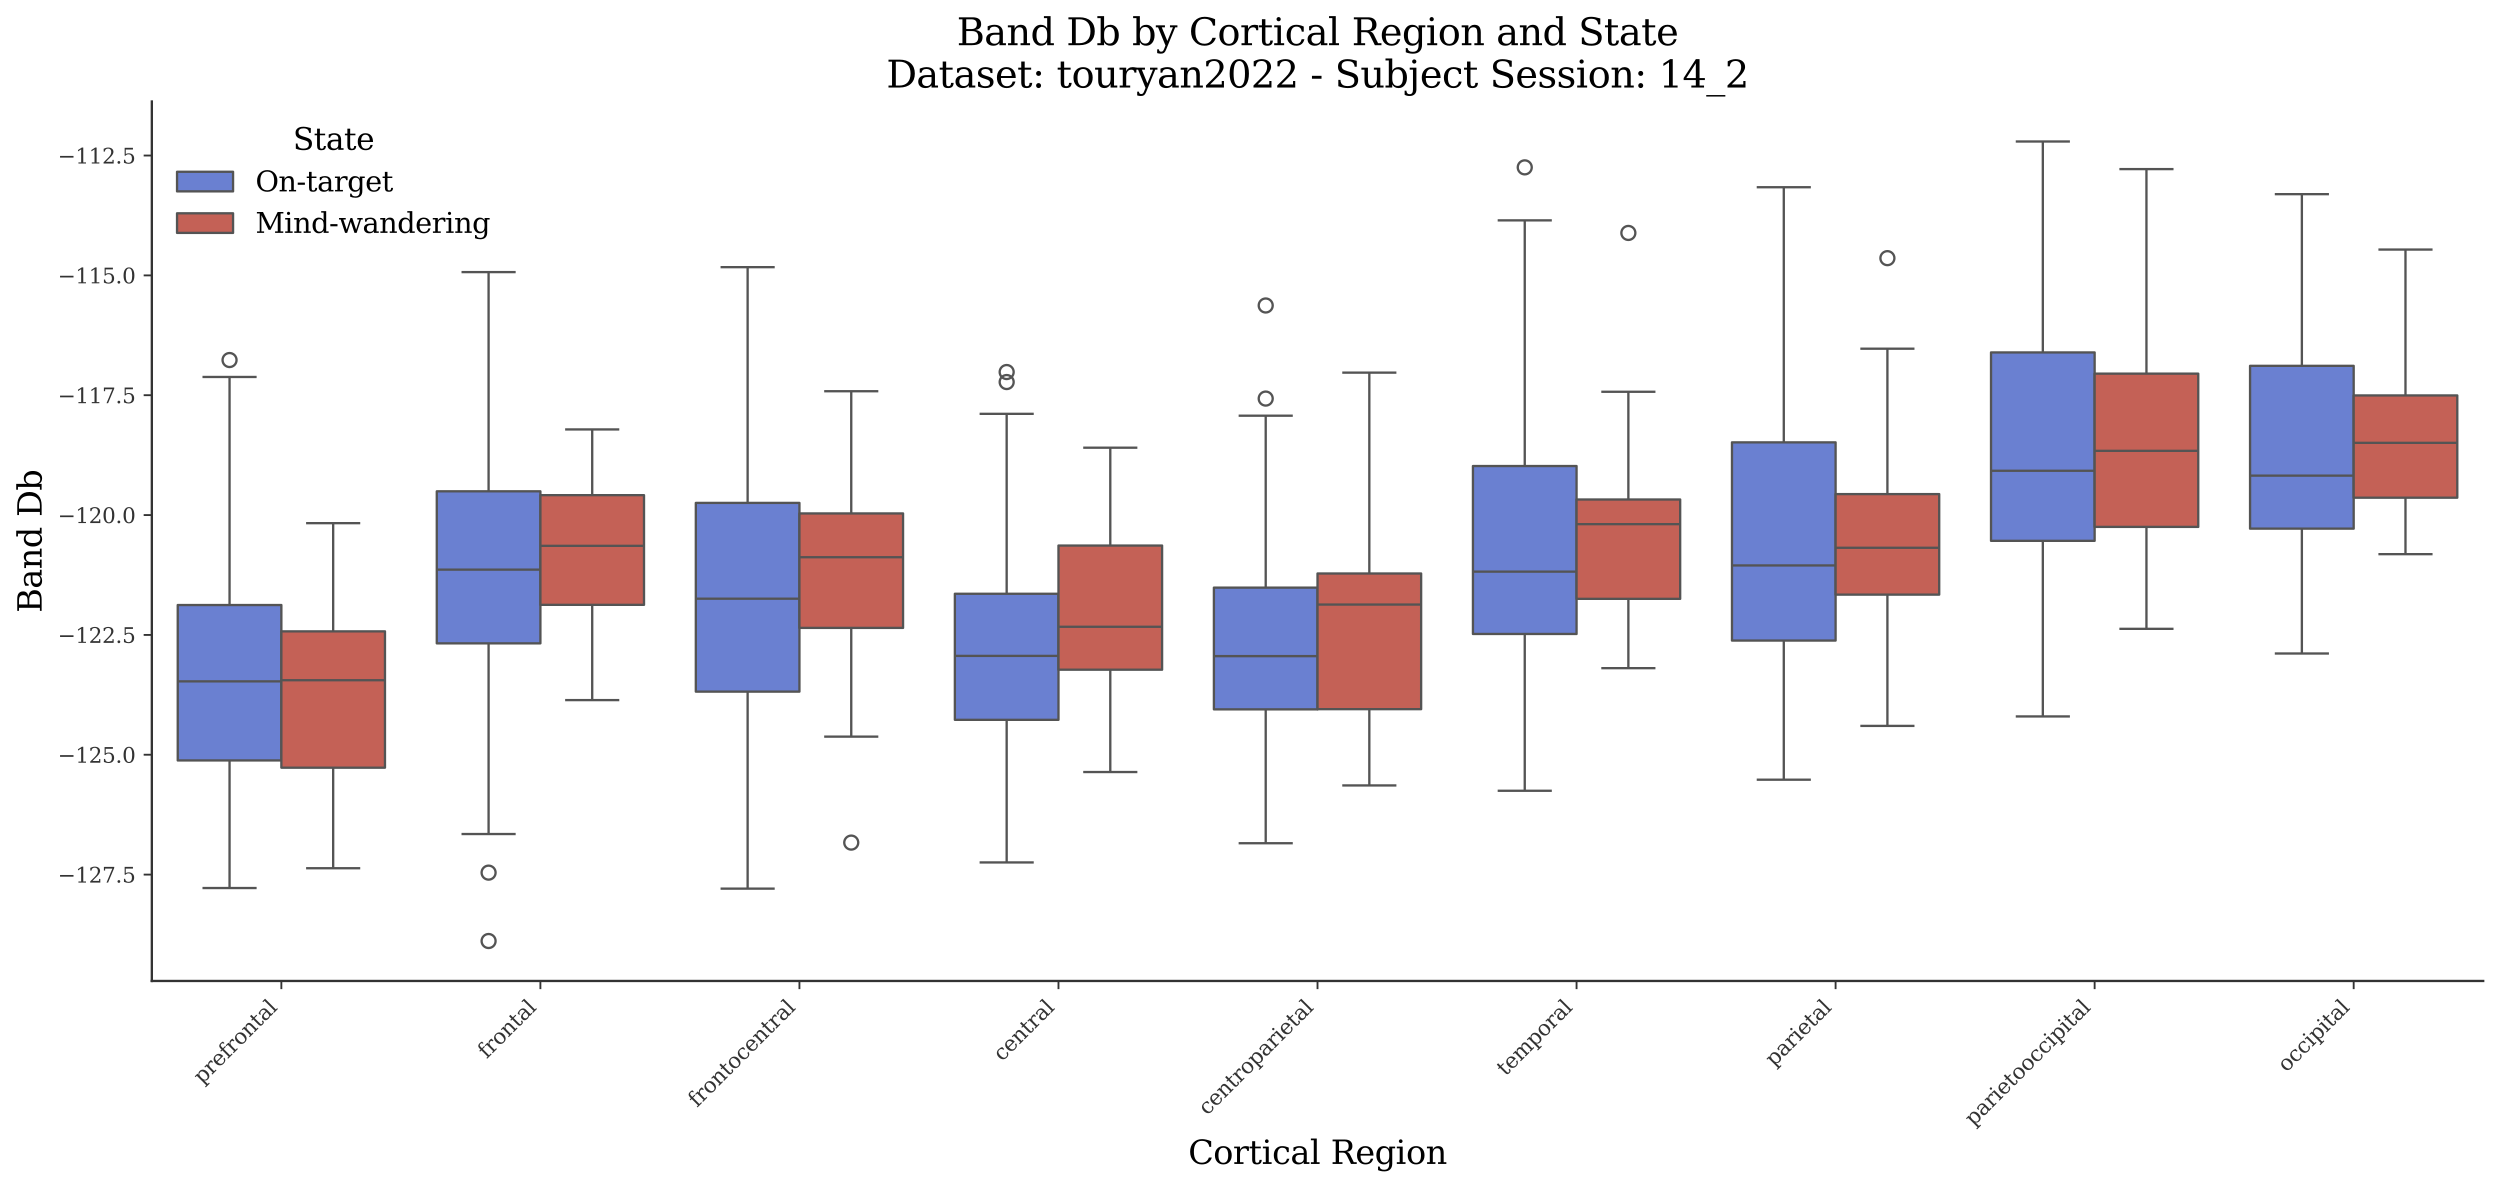 <?xml version="1.0" encoding="utf-8" standalone="no"?>
<!DOCTYPE svg PUBLIC "-//W3C//DTD SVG 1.1//EN"
  "http://www.w3.org/Graphics/SVG/1.1/DTD/svg11.dtd">
<svg xmlns:xlink="http://www.w3.org/1999/xlink" width="1071.146pt" height="509.014pt" viewBox="0 0 1071.146 509.014" xmlns="http://www.w3.org/2000/svg" version="1.1">
 <defs>
  <style type="text/css">*{stroke-linejoin: round; stroke-linecap: butt}</style>
 </defs>
 <g id="figure_1">
  <g id="patch_1">
   <path d="M 0 509.014 
L 1071.146 509.014 
L 1071.146 0 
L 0 0 
z
" style="fill: #ffffff"/>
  </g>
  <g id="axes_1">
   <g id="patch_2">
    <path d="M 65.056 420.314 
L 1063.946 420.314 
L 1063.946 43.502 
L 65.056 43.502 
z
" style="fill: #ffffff"/>
   </g>
   <g id="patch_3">
    <path d="M 120.55 -2244.01 
L 120.55 -2244.01 
L 120.55 -2244.01 
L 120.55 -2244.01 
z
" clip-path="url(#p00c3d371ed)" style="fill: #6a80d1; stroke: #545454; stroke-linejoin: miter"/>
   </g>
   <g id="patch_4">
    <path d="M 120.55 -2244.01 
L 120.55 -2244.01 
L 120.55 -2244.01 
L 120.55 -2244.01 
z
" clip-path="url(#p00c3d371ed)" style="fill: #c46156; stroke: #545454; stroke-linejoin: miter"/>
   </g>
   <g id="matplotlib.axis_1">
    <g id="xtick_1">
     <g id="line2d_1">
      <defs>
       <path id="mcc4ba24435" d="M 0 0 
L 0 3.5 
" style="stroke: #333333; stroke-width: 0.8"/>
      </defs>
      <g>
       <use xlink:href="#mcc4ba24435" x="120.55" y="420.314" style="fill: #333333; stroke: #333333; stroke-width: 0.8"/>
      </g>
     </g>
     <g id="text_1">
      <!-- prefrontal -->
      <g style="fill: #333333" transform="translate(86.629 464.747) rotate(-45) scale(0.09 -0.09)">
       <defs>
        <path id="DejaVuSerif-70" d="M 1313 1825 
L 1313 1497 
Q 1313 897 1542 583 
Q 1772 269 2209 269 
Q 2650 269 2876 622 
Q 3103 975 3103 1663 
Q 3103 2353 2876 2703 
Q 2650 3053 2209 3053 
Q 1772 3053 1542 2737 
Q 1313 2422 1313 1825 
z
M 738 2988 
L 184 2988 
L 184 3322 
L 1313 3322 
L 1313 2803 
Q 1481 3116 1742 3264 
Q 2003 3413 2388 3413 
Q 3000 3413 3387 2928 
Q 3775 2444 3775 1663 
Q 3775 881 3387 395 
Q 3000 -91 2388 -91 
Q 2003 -91 1742 57 
Q 1481 206 1313 519 
L 1313 -997 
L 1856 -997 
L 1856 -1331 
L 184 -1331 
L 184 -997 
L 738 -997 
L 738 2988 
z
" transform="scale(0.016)"/>
        <path id="DejaVuSerif-72" d="M 3059 3328 
L 3059 2497 
L 2728 2497 
Q 2713 2744 2591 2866 
Q 2469 2988 2234 2988 
Q 1809 2988 1582 2694 
Q 1356 2400 1356 1850 
L 1356 331 
L 2022 331 
L 2022 0 
L 263 0 
L 263 331 
L 781 331 
L 781 2994 
L 231 2994 
L 231 3322 
L 1356 3322 
L 1356 2731 
Q 1525 3078 1790 3245 
Q 2056 3413 2438 3413 
Q 2578 3413 2733 3391 
Q 2888 3369 3059 3328 
z
" transform="scale(0.016)"/>
        <path id="DejaVuSerif-65" d="M 3469 1600 
L 991 1600 
L 991 1575 
Q 991 903 1244 561 
Q 1497 219 1991 219 
Q 2369 219 2611 417 
Q 2853 616 2950 1006 
L 3413 1006 
Q 3275 459 2904 184 
Q 2534 -91 1931 -91 
Q 1203 -91 761 389 
Q 319 869 319 1663 
Q 319 2450 753 2931 
Q 1188 3413 1894 3413 
Q 2647 3413 3050 2948 
Q 3453 2484 3469 1600 
z
M 2791 1931 
Q 2772 2513 2545 2808 
Q 2319 3103 1894 3103 
Q 1497 3103 1269 2806 
Q 1041 2509 991 1931 
L 2791 1931 
z
" transform="scale(0.016)"/>
        <path id="DejaVuSerif-66" d="M 2753 4078 
L 2450 4078 
Q 2447 4313 2317 4434 
Q 2188 4556 1941 4556 
Q 1619 4556 1487 4379 
Q 1356 4203 1356 3750 
L 1356 3322 
L 2284 3322 
L 2284 2988 
L 1356 2988 
L 1356 331 
L 2094 331 
L 2094 0 
L 231 0 
L 231 331 
L 781 331 
L 781 2988 
L 231 2988 
L 231 3322 
L 781 3322 
L 781 3738 
Q 781 4294 1070 4578 
Q 1359 4863 1919 4863 
Q 2128 4863 2337 4825 
Q 2547 4788 2753 4709 
L 2753 4078 
z
" transform="scale(0.016)"/>
        <path id="DejaVuSerif-6f" d="M 1925 219 
Q 2388 219 2623 584 
Q 2859 950 2859 1663 
Q 2859 2375 2623 2739 
Q 2388 3103 1925 3103 
Q 1463 3103 1227 2739 
Q 991 2375 991 1663 
Q 991 950 1228 584 
Q 1466 219 1925 219 
z
M 1925 -91 
Q 1200 -91 759 389 
Q 319 869 319 1663 
Q 319 2456 758 2934 
Q 1197 3413 1925 3413 
Q 2653 3413 3092 2934 
Q 3531 2456 3531 1663 
Q 3531 869 3092 389 
Q 2653 -91 1925 -91 
z
" transform="scale(0.016)"/>
        <path id="DejaVuSerif-6e" d="M 263 0 
L 263 331 
L 781 331 
L 781 2988 
L 231 2988 
L 231 3322 
L 1356 3322 
L 1356 2731 
Q 1516 3069 1770 3241 
Q 2025 3413 2363 3413 
Q 2913 3413 3172 3097 
Q 3431 2781 3431 2113 
L 3431 331 
L 3944 331 
L 3944 0 
L 2356 0 
L 2356 331 
L 2853 331 
L 2853 1931 
Q 2853 2541 2703 2767 
Q 2553 2994 2175 2994 
Q 1775 2994 1565 2701 
Q 1356 2409 1356 1850 
L 1356 331 
L 1856 331 
L 1856 0 
L 263 0 
z
" transform="scale(0.016)"/>
        <path id="DejaVuSerif-74" d="M 691 2988 
L 184 2988 
L 184 3322 
L 691 3322 
L 691 4353 
L 1269 4353 
L 1269 3322 
L 2350 3322 
L 2350 2988 
L 1269 2988 
L 1269 878 
Q 1269 456 1350 337 
Q 1431 219 1650 219 
Q 1875 219 1978 351 
Q 2081 484 2088 781 
L 2522 781 
Q 2497 328 2275 118 
Q 2053 -91 1600 -91 
Q 1103 -91 897 129 
Q 691 350 691 878 
L 691 2988 
z
" transform="scale(0.016)"/>
        <path id="DejaVuSerif-61" d="M 2547 1044 
L 2547 1747 
L 1806 1747 
Q 1378 1747 1168 1562 
Q 959 1378 959 997 
Q 959 650 1171 447 
Q 1384 244 1747 244 
Q 2106 244 2326 466 
Q 2547 688 2547 1044 
z
M 3122 2075 
L 3122 331 
L 3634 331 
L 3634 0 
L 2547 0 
L 2547 359 
Q 2356 128 2106 18 
Q 1856 -91 1522 -91 
Q 969 -91 644 203 
Q 319 497 319 997 
Q 319 1513 691 1797 
Q 1063 2081 1741 2081 
L 2547 2081 
L 2547 2309 
Q 2547 2688 2317 2895 
Q 2088 3103 1672 3103 
Q 1328 3103 1125 2947 
Q 922 2791 872 2484 
L 575 2484 
L 575 3156 
Q 875 3284 1158 3348 
Q 1441 3413 1709 3413 
Q 2400 3413 2761 3070 
Q 3122 2728 3122 2075 
z
" transform="scale(0.016)"/>
        <path id="DejaVuSerif-6c" d="M 1313 331 
L 1856 331 
L 1856 0 
L 184 0 
L 184 331 
L 738 331 
L 738 4531 
L 184 4531 
L 184 4863 
L 1313 4863 
L 1313 331 
z
" transform="scale(0.016)"/>
       </defs>
       <use xlink:href="#DejaVuSerif-70"/>
       <use xlink:href="#DejaVuSerif-72" transform="translate(64.014 0)"/>
       <use xlink:href="#DejaVuSerif-65" transform="translate(111.816 0)"/>
       <use xlink:href="#DejaVuSerif-66" transform="translate(170.996 0)"/>
       <use xlink:href="#DejaVuSerif-72" transform="translate(208.008 0)"/>
       <use xlink:href="#DejaVuSerif-6f" transform="translate(255.811 0)"/>
       <use xlink:href="#DejaVuSerif-6e" transform="translate(316.016 0)"/>
       <use xlink:href="#DejaVuSerif-74" transform="translate(380.42 0)"/>
       <use xlink:href="#DejaVuSerif-61" transform="translate(420.605 0)"/>
       <use xlink:href="#DejaVuSerif-6c" transform="translate(480.225 0)"/>
      </g>
     </g>
    </g>
    <g id="xtick_2">
     <g id="line2d_2">
      <g>
       <use xlink:href="#mcc4ba24435" x="231.538" y="420.314" style="fill: #333333; stroke: #333333; stroke-width: 0.8"/>
      </g>
     </g>
     <g id="text_2">
      <!-- frontal -->
      <g style="fill: #333333" transform="translate(208.5 453.865) rotate(-45) scale(0.09 -0.09)">
       <use xlink:href="#DejaVuSerif-66"/>
       <use xlink:href="#DejaVuSerif-72" transform="translate(37.012 0)"/>
       <use xlink:href="#DejaVuSerif-6f" transform="translate(84.814 0)"/>
       <use xlink:href="#DejaVuSerif-6e" transform="translate(145.02 0)"/>
       <use xlink:href="#DejaVuSerif-74" transform="translate(209.424 0)"/>
       <use xlink:href="#DejaVuSerif-61" transform="translate(249.609 0)"/>
       <use xlink:href="#DejaVuSerif-6c" transform="translate(309.229 0)"/>
      </g>
     </g>
    </g>
    <g id="xtick_3">
     <g id="line2d_3">
      <g>
       <use xlink:href="#mcc4ba24435" x="342.526" y="420.314" style="fill: #333333; stroke: #333333; stroke-width: 0.8"/>
      </g>
     </g>
     <g id="text_3">
      <!-- frontocentral -->
      <g style="fill: #333333" transform="translate(298.627 474.725) rotate(-45) scale(0.09 -0.09)">
       <defs>
        <path id="DejaVuSerif-63" d="M 3291 997 
Q 3169 466 2822 187 
Q 2475 -91 1925 -91 
Q 1200 -91 759 389 
Q 319 869 319 1663 
Q 319 2459 759 2936 
Q 1200 3413 1925 3413 
Q 2241 3413 2553 3339 
Q 2866 3266 3181 3116 
L 3181 2266 
L 2847 2266 
Q 2781 2703 2561 2903 
Q 2341 3103 1931 3103 
Q 1466 3103 1228 2742 
Q 991 2381 991 1663 
Q 991 944 1227 581 
Q 1463 219 1931 219 
Q 2303 219 2525 412 
Q 2747 606 2828 997 
L 3291 997 
z
" transform="scale(0.016)"/>
       </defs>
       <use xlink:href="#DejaVuSerif-66"/>
       <use xlink:href="#DejaVuSerif-72" transform="translate(37.012 0)"/>
       <use xlink:href="#DejaVuSerif-6f" transform="translate(84.814 0)"/>
       <use xlink:href="#DejaVuSerif-6e" transform="translate(145.02 0)"/>
       <use xlink:href="#DejaVuSerif-74" transform="translate(209.424 0)"/>
       <use xlink:href="#DejaVuSerif-6f" transform="translate(249.609 0)"/>
       <use xlink:href="#DejaVuSerif-63" transform="translate(309.814 0)"/>
       <use xlink:href="#DejaVuSerif-65" transform="translate(365.82 0)"/>
       <use xlink:href="#DejaVuSerif-6e" transform="translate(425 0)"/>
       <use xlink:href="#DejaVuSerif-74" transform="translate(489.404 0)"/>
       <use xlink:href="#DejaVuSerif-72" transform="translate(529.59 0)"/>
       <use xlink:href="#DejaVuSerif-61" transform="translate(577.393 0)"/>
       <use xlink:href="#DejaVuSerif-6c" transform="translate(637.012 0)"/>
      </g>
     </g>
    </g>
    <g id="xtick_4">
     <g id="line2d_4">
      <g>
       <use xlink:href="#mcc4ba24435" x="453.514" y="420.314" style="fill: #333333; stroke: #333333; stroke-width: 0.8"/>
      </g>
     </g>
     <g id="text_4">
      <!-- central -->
      <g style="fill: #333333" transform="translate(429.332 455.008) rotate(-45) scale(0.09 -0.09)">
       <use xlink:href="#DejaVuSerif-63"/>
       <use xlink:href="#DejaVuSerif-65" transform="translate(56.006 0)"/>
       <use xlink:href="#DejaVuSerif-6e" transform="translate(115.186 0)"/>
       <use xlink:href="#DejaVuSerif-74" transform="translate(179.59 0)"/>
       <use xlink:href="#DejaVuSerif-72" transform="translate(219.775 0)"/>
       <use xlink:href="#DejaVuSerif-61" transform="translate(267.578 0)"/>
       <use xlink:href="#DejaVuSerif-6c" transform="translate(327.197 0)"/>
      </g>
     </g>
    </g>
    <g id="xtick_5">
     <g id="line2d_5">
      <g>
       <use xlink:href="#mcc4ba24435" x="564.501" y="420.314" style="fill: #333333; stroke: #333333; stroke-width: 0.8"/>
      </g>
     </g>
     <g id="text_5">
      <!-- centroparietal -->
      <g style="fill: #333333" transform="translate(517.218 478.11) rotate(-45) scale(0.09 -0.09)">
       <defs>
        <path id="DejaVuSerif-69" d="M 622 4353 
Q 622 4497 726 4603 
Q 831 4709 978 4709 
Q 1122 4709 1226 4603 
Q 1331 4497 1331 4353 
Q 1331 4206 1228 4103 
Q 1125 4000 978 4000 
Q 831 4000 726 4103 
Q 622 4206 622 4353 
z
M 1356 331 
L 1900 331 
L 1900 0 
L 231 0 
L 231 331 
L 781 331 
L 781 2988 
L 231 2988 
L 231 3322 
L 1356 3322 
L 1356 331 
z
" transform="scale(0.016)"/>
       </defs>
       <use xlink:href="#DejaVuSerif-63"/>
       <use xlink:href="#DejaVuSerif-65" transform="translate(56.006 0)"/>
       <use xlink:href="#DejaVuSerif-6e" transform="translate(115.186 0)"/>
       <use xlink:href="#DejaVuSerif-74" transform="translate(179.59 0)"/>
       <use xlink:href="#DejaVuSerif-72" transform="translate(219.775 0)"/>
       <use xlink:href="#DejaVuSerif-6f" transform="translate(267.578 0)"/>
       <use xlink:href="#DejaVuSerif-70" transform="translate(327.783 0)"/>
       <use xlink:href="#DejaVuSerif-61" transform="translate(391.797 0)"/>
       <use xlink:href="#DejaVuSerif-72" transform="translate(451.416 0)"/>
       <use xlink:href="#DejaVuSerif-69" transform="translate(499.219 0)"/>
       <use xlink:href="#DejaVuSerif-65" transform="translate(531.201 0)"/>
       <use xlink:href="#DejaVuSerif-74" transform="translate(590.381 0)"/>
       <use xlink:href="#DejaVuSerif-61" transform="translate(630.566 0)"/>
       <use xlink:href="#DejaVuSerif-6c" transform="translate(690.186 0)"/>
      </g>
     </g>
    </g>
    <g id="xtick_6">
     <g id="line2d_6">
      <g>
       <use xlink:href="#mcc4ba24435" x="675.489" y="420.314" style="fill: #333333; stroke: #333333; stroke-width: 0.8"/>
      </g>
     </g>
     <g id="text_6">
      <!-- temporal -->
      <g style="fill: #333333" transform="translate(645.03 461.286) rotate(-45) scale(0.09 -0.09)">
       <defs>
        <path id="DejaVuSerif-6d" d="M 3316 2675 
Q 3481 3041 3739 3227 
Q 3997 3413 4341 3413 
Q 4863 3413 5119 3089 
Q 5375 2766 5375 2113 
L 5375 331 
L 5894 331 
L 5894 0 
L 4300 0 
L 4300 331 
L 4800 331 
L 4800 2047 
Q 4800 2556 4650 2772 
Q 4500 2988 4153 2988 
Q 3769 2988 3567 2697 
Q 3366 2406 3366 1850 
L 3366 331 
L 3866 331 
L 3866 0 
L 2291 0 
L 2291 331 
L 2791 331 
L 2791 2069 
Q 2791 2566 2641 2777 
Q 2491 2988 2144 2988 
Q 1759 2988 1557 2697 
Q 1356 2406 1356 1850 
L 1356 331 
L 1856 331 
L 1856 0 
L 263 0 
L 263 331 
L 781 331 
L 781 2994 
L 231 2994 
L 231 3322 
L 1356 3322 
L 1356 2731 
Q 1516 3063 1762 3238 
Q 2009 3413 2322 3413 
Q 2709 3413 2968 3220 
Q 3228 3028 3316 2675 
z
" transform="scale(0.016)"/>
       </defs>
       <use xlink:href="#DejaVuSerif-74"/>
       <use xlink:href="#DejaVuSerif-65" transform="translate(40.186 0)"/>
       <use xlink:href="#DejaVuSerif-6d" transform="translate(99.365 0)"/>
       <use xlink:href="#DejaVuSerif-70" transform="translate(194.189 0)"/>
       <use xlink:href="#DejaVuSerif-6f" transform="translate(258.203 0)"/>
       <use xlink:href="#DejaVuSerif-72" transform="translate(318.408 0)"/>
       <use xlink:href="#DejaVuSerif-61" transform="translate(366.211 0)"/>
       <use xlink:href="#DejaVuSerif-6c" transform="translate(425.83 0)"/>
      </g>
     </g>
    </g>
    <g id="xtick_7">
     <g id="line2d_7">
      <g>
       <use xlink:href="#mcc4ba24435" x="786.477" y="420.314" style="fill: #333333; stroke: #333333; stroke-width: 0.8"/>
      </g>
     </g>
     <g id="text_7">
      <!-- parietal -->
      <g style="fill: #333333" transform="translate(760.054 457.25) rotate(-45) scale(0.09 -0.09)">
       <use xlink:href="#DejaVuSerif-70"/>
       <use xlink:href="#DejaVuSerif-61" transform="translate(64.014 0)"/>
       <use xlink:href="#DejaVuSerif-72" transform="translate(123.633 0)"/>
       <use xlink:href="#DejaVuSerif-69" transform="translate(171.436 0)"/>
       <use xlink:href="#DejaVuSerif-65" transform="translate(203.418 0)"/>
       <use xlink:href="#DejaVuSerif-74" transform="translate(262.598 0)"/>
       <use xlink:href="#DejaVuSerif-61" transform="translate(302.783 0)"/>
       <use xlink:href="#DejaVuSerif-6c" transform="translate(362.402 0)"/>
      </g>
     </g>
    </g>
    <g id="xtick_8">
     <g id="line2d_8">
      <g>
       <use xlink:href="#mcc4ba24435" x="897.465" y="420.314" style="fill: #333333; stroke: #333333; stroke-width: 0.8"/>
      </g>
     </g>
     <g id="text_8">
      <!-- parietooccipital -->
      <g style="fill: #333333" transform="translate(845.549 482.742) rotate(-45) scale(0.09 -0.09)">
       <use xlink:href="#DejaVuSerif-70"/>
       <use xlink:href="#DejaVuSerif-61" transform="translate(64.014 0)"/>
       <use xlink:href="#DejaVuSerif-72" transform="translate(123.633 0)"/>
       <use xlink:href="#DejaVuSerif-69" transform="translate(171.436 0)"/>
       <use xlink:href="#DejaVuSerif-65" transform="translate(203.418 0)"/>
       <use xlink:href="#DejaVuSerif-74" transform="translate(262.598 0)"/>
       <use xlink:href="#DejaVuSerif-6f" transform="translate(302.783 0)"/>
       <use xlink:href="#DejaVuSerif-6f" transform="translate(362.988 0)"/>
       <use xlink:href="#DejaVuSerif-63" transform="translate(423.193 0)"/>
       <use xlink:href="#DejaVuSerif-63" transform="translate(479.199 0)"/>
       <use xlink:href="#DejaVuSerif-69" transform="translate(535.205 0)"/>
       <use xlink:href="#DejaVuSerif-70" transform="translate(567.188 0)"/>
       <use xlink:href="#DejaVuSerif-69" transform="translate(631.201 0)"/>
       <use xlink:href="#DejaVuSerif-74" transform="translate(663.184 0)"/>
       <use xlink:href="#DejaVuSerif-61" transform="translate(703.369 0)"/>
       <use xlink:href="#DejaVuSerif-6c" transform="translate(762.988 0)"/>
      </g>
     </g>
    </g>
    <g id="xtick_9">
     <g id="line2d_9">
      <g>
       <use xlink:href="#mcc4ba24435" x="1008.453" y="420.314" style="fill: #333333; stroke: #333333; stroke-width: 0.8"/>
      </g>
     </g>
     <g id="text_9">
      <!-- occipital -->
      <g style="fill: #333333" transform="translate(979.638 459.641) rotate(-45) scale(0.09 -0.09)">
       <use xlink:href="#DejaVuSerif-6f"/>
       <use xlink:href="#DejaVuSerif-63" transform="translate(60.205 0)"/>
       <use xlink:href="#DejaVuSerif-63" transform="translate(116.211 0)"/>
       <use xlink:href="#DejaVuSerif-69" transform="translate(172.217 0)"/>
       <use xlink:href="#DejaVuSerif-70" transform="translate(204.199 0)"/>
       <use xlink:href="#DejaVuSerif-69" transform="translate(268.213 0)"/>
       <use xlink:href="#DejaVuSerif-74" transform="translate(300.195 0)"/>
       <use xlink:href="#DejaVuSerif-61" transform="translate(340.381 0)"/>
       <use xlink:href="#DejaVuSerif-6c" transform="translate(400 0)"/>
      </g>
     </g>
    </g>
    <g id="text_10">
     <!-- Cortical Region -->
     <g transform="translate(509.119 498.704) scale(0.14 -0.14)">
      <defs>
       <path id="DejaVuSerif-43" d="M 4513 1234 
Q 4306 581 3820 245 
Q 3334 -91 2591 -91 
Q 2134 -91 1743 65 
Q 1353 222 1050 525 
Q 700 875 529 1320 
Q 359 1766 359 2328 
Q 359 3416 987 4083 
Q 1616 4750 2644 4750 
Q 3025 4750 3456 4650 
Q 3888 4550 4384 4347 
L 4384 3272 
L 4031 3272 
Q 3916 3859 3567 4137 
Q 3219 4416 2591 4416 
Q 1844 4416 1459 3886 
Q 1075 3356 1075 2328 
Q 1075 1303 1459 773 
Q 1844 244 2591 244 
Q 3113 244 3450 492 
Q 3788 741 3938 1234 
L 4513 1234 
z
" transform="scale(0.016)"/>
       <path id="DejaVuSerif-20" transform="scale(0.016)"/>
       <path id="DejaVuSerif-52" d="M 3066 2316 
Q 3284 2256 3442 2114 
Q 3600 1972 3725 1716 
L 4403 331 
L 4972 331 
L 4972 0 
L 3872 0 
L 3144 1484 
Q 2934 1916 2759 2042 
Q 2584 2169 2278 2169 
L 1581 2169 
L 1581 331 
L 2241 331 
L 2241 0 
L 353 0 
L 353 331 
L 947 331 
L 947 4331 
L 353 4331 
L 353 4666 
L 2719 4666 
Q 3400 4666 3770 4341 
Q 4141 4016 4141 3419 
Q 4141 2938 3870 2661 
Q 3600 2384 3066 2316 
z
M 1581 2503 
L 2503 2503 
Q 2975 2503 3200 2726 
Q 3425 2950 3425 3419 
Q 3425 3888 3200 4109 
Q 2975 4331 2503 4331 
L 1581 4331 
L 1581 2503 
z
" transform="scale(0.016)"/>
       <path id="DejaVuSerif-67" d="M 3359 2988 
L 3359 72 
Q 3359 -644 2965 -1033 
Q 2572 -1422 1844 -1422 
Q 1516 -1422 1216 -1362 
Q 916 -1303 641 -1184 
L 641 -488 
L 941 -488 
Q 997 -813 1206 -963 
Q 1416 -1113 1806 -1113 
Q 2313 -1113 2548 -827 
Q 2784 -541 2784 72 
L 2784 519 
Q 2616 206 2355 57 
Q 2094 -91 1709 -91 
Q 1097 -91 708 395 
Q 319 881 319 1663 
Q 319 2444 706 2928 
Q 1094 3413 1709 3413 
Q 2094 3413 2355 3264 
Q 2616 3116 2784 2803 
L 2784 3322 
L 3909 3322 
L 3909 2988 
L 3359 2988 
z
M 2784 1825 
Q 2784 2422 2554 2737 
Q 2325 3053 1888 3053 
Q 1444 3053 1217 2703 
Q 991 2353 991 1663 
Q 991 975 1217 622 
Q 1444 269 1888 269 
Q 2325 269 2554 583 
Q 2784 897 2784 1497 
L 2784 1825 
z
" transform="scale(0.016)"/>
      </defs>
      <use xlink:href="#DejaVuSerif-43"/>
      <use xlink:href="#DejaVuSerif-6f" transform="translate(76.514 0)"/>
      <use xlink:href="#DejaVuSerif-72" transform="translate(136.719 0)"/>
      <use xlink:href="#DejaVuSerif-74" transform="translate(184.521 0)"/>
      <use xlink:href="#DejaVuSerif-69" transform="translate(224.707 0)"/>
      <use xlink:href="#DejaVuSerif-63" transform="translate(256.689 0)"/>
      <use xlink:href="#DejaVuSerif-61" transform="translate(312.695 0)"/>
      <use xlink:href="#DejaVuSerif-6c" transform="translate(372.314 0)"/>
      <use xlink:href="#DejaVuSerif-20" transform="translate(404.297 0)"/>
      <use xlink:href="#DejaVuSerif-52" transform="translate(436.084 0)"/>
      <use xlink:href="#DejaVuSerif-65" transform="translate(511.377 0)"/>
      <use xlink:href="#DejaVuSerif-67" transform="translate(570.557 0)"/>
      <use xlink:href="#DejaVuSerif-69" transform="translate(634.57 0)"/>
      <use xlink:href="#DejaVuSerif-6f" transform="translate(666.553 0)"/>
      <use xlink:href="#DejaVuSerif-6e" transform="translate(726.758 0)"/>
     </g>
    </g>
   </g>
   <g id="matplotlib.axis_2">
    <g id="ytick_1">
     <g id="line2d_10">
      <defs>
       <path id="mfa2a84cd4a" d="M 0 0 
L -3.5 0 
" style="stroke: #333333; stroke-width: 0.8"/>
      </defs>
      <g>
       <use xlink:href="#mfa2a84cd4a" x="65.056" y="374.726" style="fill: #333333; stroke: #333333; stroke-width: 0.8"/>
      </g>
     </g>
     <g id="text_11">
      <!-- −127.5 -->
      <g style="fill: #333333" transform="translate(24.749 378.145) scale(0.09 -0.09)">
       <defs>
        <path id="DejaVuSerif-2212" d="M 678 2259 
L 4684 2259 
L 4684 1753 
L 678 1753 
L 678 2259 
z
" transform="scale(0.016)"/>
        <path id="DejaVuSerif-31" d="M 909 0 
L 909 331 
L 1722 331 
L 1722 4213 
L 781 3603 
L 781 4013 
L 1919 4750 
L 2350 4750 
L 2350 331 
L 3163 331 
L 3163 0 
L 909 0 
z
" transform="scale(0.016)"/>
        <path id="DejaVuSerif-32" d="M 819 3553 
L 469 3553 
L 469 4384 
Q 803 4563 1142 4656 
Q 1481 4750 1806 4750 
Q 2534 4750 2956 4397 
Q 3378 4044 3378 3438 
Q 3378 2753 2422 1800 
Q 2347 1728 2309 1691 
L 1131 513 
L 3078 513 
L 3078 1088 
L 3444 1088 
L 3444 0 
L 434 0 
L 434 341 
L 1850 1753 
Q 2319 2222 2519 2614 
Q 2719 3006 2719 3438 
Q 2719 3909 2473 4175 
Q 2228 4441 1797 4441 
Q 1350 4441 1106 4219 
Q 863 3997 819 3553 
z
" transform="scale(0.016)"/>
        <path id="DejaVuSerif-37" d="M 3609 4347 
L 1784 0 
L 1319 0 
L 3059 4153 
L 903 4153 
L 903 3578 
L 538 3578 
L 538 4666 
L 3609 4666 
L 3609 4347 
z
" transform="scale(0.016)"/>
        <path id="DejaVuSerif-2e" d="M 603 325 
Q 603 500 722 622 
Q 841 744 1019 744 
Q 1191 744 1312 622 
Q 1434 500 1434 325 
Q 1434 153 1312 31 
Q 1191 -91 1019 -91 
Q 841 -91 722 29 
Q 603 150 603 325 
z
" transform="scale(0.016)"/>
        <path id="DejaVuSerif-35" d="M 3219 4666 
L 3219 4153 
L 1081 4153 
L 1081 2816 
Q 1244 2928 1461 2984 
Q 1678 3041 1947 3041 
Q 2703 3041 3140 2622 
Q 3578 2203 3578 1478 
Q 3578 738 3136 323 
Q 2694 -91 1894 -91 
Q 1572 -91 1234 -12 
Q 897 66 544 225 
L 544 1131 
L 897 1131 
Q 925 688 1179 453 
Q 1434 219 1894 219 
Q 2388 219 2653 544 
Q 2919 869 2919 1478 
Q 2919 2084 2655 2407 
Q 2391 2731 1894 2731 
Q 1613 2731 1398 2631 
Q 1184 2531 1019 2322 
L 750 2322 
L 750 4666 
L 3219 4666 
z
" transform="scale(0.016)"/>
       </defs>
       <use xlink:href="#DejaVuSerif-2212"/>
       <use xlink:href="#DejaVuSerif-31" transform="translate(83.789 0)"/>
       <use xlink:href="#DejaVuSerif-32" transform="translate(147.412 0)"/>
       <use xlink:href="#DejaVuSerif-37" transform="translate(211.035 0)"/>
       <use xlink:href="#DejaVuSerif-2e" transform="translate(274.658 0)"/>
       <use xlink:href="#DejaVuSerif-35" transform="translate(306.445 0)"/>
      </g>
     </g>
    </g>
    <g id="ytick_2">
     <g id="line2d_11">
      <g>
       <use xlink:href="#mfa2a84cd4a" x="65.056" y="323.378" style="fill: #333333; stroke: #333333; stroke-width: 0.8"/>
      </g>
     </g>
     <g id="text_12">
      <!-- −125.0 -->
      <g style="fill: #333333" transform="translate(24.749 326.797) scale(0.09 -0.09)">
       <defs>
        <path id="DejaVuSerif-30" d="M 2034 219 
Q 2513 219 2750 744 
Q 2988 1269 2988 2328 
Q 2988 3391 2750 3916 
Q 2513 4441 2034 4441 
Q 1556 4441 1318 3916 
Q 1081 3391 1081 2328 
Q 1081 1269 1318 744 
Q 1556 219 2034 219 
z
M 2034 -91 
Q 1275 -91 848 546 
Q 422 1184 422 2328 
Q 422 3475 848 4112 
Q 1275 4750 2034 4750 
Q 2797 4750 3222 4112 
Q 3647 3475 3647 2328 
Q 3647 1184 3222 546 
Q 2797 -91 2034 -91 
z
" transform="scale(0.016)"/>
       </defs>
       <use xlink:href="#DejaVuSerif-2212"/>
       <use xlink:href="#DejaVuSerif-31" transform="translate(83.789 0)"/>
       <use xlink:href="#DejaVuSerif-32" transform="translate(147.412 0)"/>
       <use xlink:href="#DejaVuSerif-35" transform="translate(211.035 0)"/>
       <use xlink:href="#DejaVuSerif-2e" transform="translate(274.658 0)"/>
       <use xlink:href="#DejaVuSerif-30" transform="translate(306.445 0)"/>
      </g>
     </g>
    </g>
    <g id="ytick_3">
     <g id="line2d_12">
      <g>
       <use xlink:href="#mfa2a84cd4a" x="65.056" y="272.03" style="fill: #333333; stroke: #333333; stroke-width: 0.8"/>
      </g>
     </g>
     <g id="text_13">
      <!-- −122.5 -->
      <g style="fill: #333333" transform="translate(24.749 275.449) scale(0.09 -0.09)">
       <use xlink:href="#DejaVuSerif-2212"/>
       <use xlink:href="#DejaVuSerif-31" transform="translate(83.789 0)"/>
       <use xlink:href="#DejaVuSerif-32" transform="translate(147.412 0)"/>
       <use xlink:href="#DejaVuSerif-32" transform="translate(211.035 0)"/>
       <use xlink:href="#DejaVuSerif-2e" transform="translate(274.658 0)"/>
       <use xlink:href="#DejaVuSerif-35" transform="translate(306.445 0)"/>
      </g>
     </g>
    </g>
    <g id="ytick_4">
     <g id="line2d_13">
      <g>
       <use xlink:href="#mfa2a84cd4a" x="65.056" y="220.682" style="fill: #333333; stroke: #333333; stroke-width: 0.8"/>
      </g>
     </g>
     <g id="text_14">
      <!-- −120.0 -->
      <g style="fill: #333333" transform="translate(24.749 224.102) scale(0.09 -0.09)">
       <use xlink:href="#DejaVuSerif-2212"/>
       <use xlink:href="#DejaVuSerif-31" transform="translate(83.789 0)"/>
       <use xlink:href="#DejaVuSerif-32" transform="translate(147.412 0)"/>
       <use xlink:href="#DejaVuSerif-30" transform="translate(211.035 0)"/>
       <use xlink:href="#DejaVuSerif-2e" transform="translate(274.658 0)"/>
       <use xlink:href="#DejaVuSerif-30" transform="translate(306.445 0)"/>
      </g>
     </g>
    </g>
    <g id="ytick_5">
     <g id="line2d_14">
      <g>
       <use xlink:href="#mfa2a84cd4a" x="65.056" y="169.335" style="fill: #333333; stroke: #333333; stroke-width: 0.8"/>
      </g>
     </g>
     <g id="text_15">
      <!-- −117.5 -->
      <g style="fill: #333333" transform="translate(24.749 172.754) scale(0.09 -0.09)">
       <use xlink:href="#DejaVuSerif-2212"/>
       <use xlink:href="#DejaVuSerif-31" transform="translate(83.789 0)"/>
       <use xlink:href="#DejaVuSerif-31" transform="translate(147.412 0)"/>
       <use xlink:href="#DejaVuSerif-37" transform="translate(211.035 0)"/>
       <use xlink:href="#DejaVuSerif-2e" transform="translate(274.658 0)"/>
       <use xlink:href="#DejaVuSerif-35" transform="translate(306.445 0)"/>
      </g>
     </g>
    </g>
    <g id="ytick_6">
     <g id="line2d_15">
      <g>
       <use xlink:href="#mfa2a84cd4a" x="65.056" y="117.987" style="fill: #333333; stroke: #333333; stroke-width: 0.8"/>
      </g>
     </g>
     <g id="text_16">
      <!-- −115.0 -->
      <g style="fill: #333333" transform="translate(24.749 121.406) scale(0.09 -0.09)">
       <use xlink:href="#DejaVuSerif-2212"/>
       <use xlink:href="#DejaVuSerif-31" transform="translate(83.789 0)"/>
       <use xlink:href="#DejaVuSerif-31" transform="translate(147.412 0)"/>
       <use xlink:href="#DejaVuSerif-35" transform="translate(211.035 0)"/>
       <use xlink:href="#DejaVuSerif-2e" transform="translate(274.658 0)"/>
       <use xlink:href="#DejaVuSerif-30" transform="translate(306.445 0)"/>
      </g>
     </g>
    </g>
    <g id="ytick_7">
     <g id="line2d_16">
      <g>
       <use xlink:href="#mfa2a84cd4a" x="65.056" y="66.639" style="fill: #333333; stroke: #333333; stroke-width: 0.8"/>
      </g>
     </g>
     <g id="text_17">
      <!-- −112.5 -->
      <g style="fill: #333333" transform="translate(24.749 70.058) scale(0.09 -0.09)">
       <use xlink:href="#DejaVuSerif-2212"/>
       <use xlink:href="#DejaVuSerif-31" transform="translate(83.789 0)"/>
       <use xlink:href="#DejaVuSerif-31" transform="translate(147.412 0)"/>
       <use xlink:href="#DejaVuSerif-32" transform="translate(211.035 0)"/>
       <use xlink:href="#DejaVuSerif-2e" transform="translate(274.658 0)"/>
       <use xlink:href="#DejaVuSerif-35" transform="translate(306.445 0)"/>
      </g>
     </g>
    </g>
    <g id="text_18">
     <!-- Band Db -->
     <g transform="translate(17.838 262.533) rotate(-90) scale(0.14 -0.14)">
      <defs>
       <path id="DejaVuSerif-42" d="M 1581 331 
L 2516 331 
Q 3078 331 3337 575 
Q 3597 819 3597 1350 
Q 3597 1878 3339 2120 
Q 3081 2363 2516 2363 
L 1581 2363 
L 1581 331 
z
M 1581 2694 
L 2375 2694 
Q 2888 2694 3123 2891 
Q 3359 3088 3359 3513 
Q 3359 3941 3123 4136 
Q 2888 4331 2375 4331 
L 1581 4331 
L 1581 2694 
z
M 353 0 
L 353 331 
L 947 331 
L 947 4331 
L 353 4331 
L 353 4666 
L 2656 4666 
Q 3363 4666 3720 4377 
Q 4078 4088 4078 3513 
Q 4078 3097 3829 2850 
Q 3581 2603 3103 2547 
Q 3697 2472 4005 2167 
Q 4313 1863 4313 1350 
Q 4313 656 3875 328 
Q 3438 0 2509 0 
L 353 0 
z
" transform="scale(0.016)"/>
       <path id="DejaVuSerif-64" d="M 3359 331 
L 3909 331 
L 3909 0 
L 2784 0 
L 2784 519 
Q 2616 206 2355 57 
Q 2094 -91 1709 -91 
Q 1097 -91 708 395 
Q 319 881 319 1663 
Q 319 2444 706 2928 
Q 1094 3413 1709 3413 
Q 2094 3413 2355 3264 
Q 2616 3116 2784 2803 
L 2784 4531 
L 2241 4531 
L 2241 4863 
L 3359 4863 
L 3359 331 
z
M 2784 1497 
L 2784 1825 
Q 2784 2422 2554 2737 
Q 2325 3053 1888 3053 
Q 1444 3053 1217 2703 
Q 991 2353 991 1663 
Q 991 975 1217 622 
Q 1444 269 1888 269 
Q 2325 269 2554 583 
Q 2784 897 2784 1497 
z
" transform="scale(0.016)"/>
       <path id="DejaVuSerif-44" d="M 1581 331 
L 2163 331 
Q 3072 331 3558 850 
Q 4044 1369 4044 2338 
Q 4044 3306 3559 3818 
Q 3075 4331 2163 4331 
L 1581 4331 
L 1581 331 
z
M 353 0 
L 353 331 
L 947 331 
L 947 4331 
L 353 4331 
L 353 4666 
L 2209 4666 
Q 3416 4666 4089 4050 
Q 4763 3434 4763 2338 
Q 4763 1238 4088 619 
Q 3413 0 2209 0 
L 353 0 
z
" transform="scale(0.016)"/>
       <path id="DejaVuSerif-62" d="M 738 331 
L 738 4531 
L 184 4531 
L 184 4863 
L 1313 4863 
L 1313 2803 
Q 1481 3116 1742 3264 
Q 2003 3413 2388 3413 
Q 3000 3413 3387 2928 
Q 3775 2444 3775 1663 
Q 3775 881 3387 395 
Q 3000 -91 2388 -91 
Q 2003 -91 1742 57 
Q 1481 206 1313 519 
L 1313 0 
L 184 0 
L 184 331 
L 738 331 
z
M 1313 1497 
Q 1313 897 1542 583 
Q 1772 269 2209 269 
Q 2650 269 2876 622 
Q 3103 975 3103 1663 
Q 3103 2353 2876 2703 
Q 2650 3053 2209 3053 
Q 1772 3053 1542 2737 
Q 1313 2422 1313 1825 
L 1313 1497 
z
" transform="scale(0.016)"/>
      </defs>
      <use xlink:href="#DejaVuSerif-42"/>
      <use xlink:href="#DejaVuSerif-61" transform="translate(73.486 0)"/>
      <use xlink:href="#DejaVuSerif-6e" transform="translate(133.105 0)"/>
      <use xlink:href="#DejaVuSerif-64" transform="translate(197.51 0)"/>
      <use xlink:href="#DejaVuSerif-20" transform="translate(261.523 0)"/>
      <use xlink:href="#DejaVuSerif-44" transform="translate(293.311 0)"/>
      <use xlink:href="#DejaVuSerif-62" transform="translate(373.486 0)"/>
     </g>
    </g>
   </g>
   <g id="patch_5">
    <path d="M 76.155 325.828 
L 120.55 325.828 
L 120.55 259.221 
L 76.155 259.221 
L 76.155 325.828 
z
" clip-path="url(#p00c3d371ed)" style="fill: #6a80d1; stroke: #545454; stroke-linejoin: miter"/>
   </g>
   <g id="line2d_17">
    <path d="M 98.353 325.828 
L 98.353 380.498 
" clip-path="url(#p00c3d371ed)" style="fill: none; stroke: #545454"/>
   </g>
   <g id="line2d_18">
    <path d="M 98.353 259.221 
L 98.353 161.514 
" clip-path="url(#p00c3d371ed)" style="fill: none; stroke: #545454"/>
   </g>
   <g id="line2d_19">
    <path d="M 87.254 380.498 
L 109.452 380.498 
" clip-path="url(#p00c3d371ed)" style="fill: none; stroke: #545454; stroke-linecap: square"/>
   </g>
   <g id="line2d_20">
    <path d="M 87.254 161.514 
L 109.452 161.514 
" clip-path="url(#p00c3d371ed)" style="fill: none; stroke: #545454; stroke-linecap: square"/>
   </g>
   <g id="line2d_21">
    <defs>
     <path id="m5ce19b8751" d="M 0 3 
C 0.796 3 1.559 2.684 2.121 2.121 
C 2.684 1.559 3 0.796 3 0 
C 3 -0.796 2.684 -1.559 2.121 -2.121 
C 1.559 -2.684 0.796 -3 0 -3 
C -0.796 -3 -1.559 -2.684 -2.121 -2.121 
C -2.684 -1.559 -3 -0.796 -3 0 
C -3 0.796 -2.684 1.559 -2.121 2.121 
C -1.559 2.684 -0.796 3 0 3 
z
" style="stroke: #545454"/>
    </defs>
    <g clip-path="url(#p00c3d371ed)">
     <use xlink:href="#m5ce19b8751" x="98.353" y="154.261" style="fill-opacity: 0; stroke: #545454"/>
    </g>
   </g>
   <g id="patch_6">
    <path d="M 187.143 275.65 
L 231.538 275.65 
L 231.538 210.508 
L 187.143 210.508 
L 187.143 275.65 
z
" clip-path="url(#p00c3d371ed)" style="fill: #6a80d1; stroke: #545454; stroke-linejoin: miter"/>
   </g>
   <g id="line2d_22">
    <path d="M 209.341 275.65 
L 209.341 357.357 
" clip-path="url(#p00c3d371ed)" style="fill: none; stroke: #545454"/>
   </g>
   <g id="line2d_23">
    <path d="M 209.341 210.508 
L 209.341 116.575 
" clip-path="url(#p00c3d371ed)" style="fill: none; stroke: #545454"/>
   </g>
   <g id="line2d_24">
    <path d="M 198.242 357.357 
L 220.439 357.357 
" clip-path="url(#p00c3d371ed)" style="fill: none; stroke: #545454; stroke-linecap: square"/>
   </g>
   <g id="line2d_25">
    <path d="M 198.242 116.575 
L 220.439 116.575 
" clip-path="url(#p00c3d371ed)" style="fill: none; stroke: #545454; stroke-linecap: square"/>
   </g>
   <g id="line2d_26">
    <g clip-path="url(#p00c3d371ed)">
     <use xlink:href="#m5ce19b8751" x="209.341" y="403.186" style="fill-opacity: 0; stroke: #545454"/>
     <use xlink:href="#m5ce19b8751" x="209.341" y="373.887" style="fill-opacity: 0; stroke: #545454"/>
    </g>
   </g>
   <g id="patch_7">
    <path d="M 298.131 296.334 
L 342.526 296.334 
L 342.526 215.481 
L 298.131 215.481 
L 298.131 296.334 
z
" clip-path="url(#p00c3d371ed)" style="fill: #6a80d1; stroke: #545454; stroke-linejoin: miter"/>
   </g>
   <g id="line2d_27">
    <path d="M 320.328 296.334 
L 320.328 380.75 
" clip-path="url(#p00c3d371ed)" style="fill: none; stroke: #545454"/>
   </g>
   <g id="line2d_28">
    <path d="M 320.328 215.481 
L 320.328 114.47 
" clip-path="url(#p00c3d371ed)" style="fill: none; stroke: #545454"/>
   </g>
   <g id="line2d_29">
    <path d="M 309.23 380.75 
L 331.427 380.75 
" clip-path="url(#p00c3d371ed)" style="fill: none; stroke: #545454; stroke-linecap: square"/>
   </g>
   <g id="line2d_30">
    <path d="M 309.23 114.47 
L 331.427 114.47 
" clip-path="url(#p00c3d371ed)" style="fill: none; stroke: #545454; stroke-linecap: square"/>
   </g>
   <g id="line2d_31"/>
   <g id="patch_8">
    <path d="M 409.119 308.411 
L 453.514 308.411 
L 453.514 254.409 
L 409.119 254.409 
L 409.119 308.411 
z
" clip-path="url(#p00c3d371ed)" style="fill: #6a80d1; stroke: #545454; stroke-linejoin: miter"/>
   </g>
   <g id="line2d_32">
    <path d="M 431.316 308.411 
L 431.316 369.522 
" clip-path="url(#p00c3d371ed)" style="fill: none; stroke: #545454"/>
   </g>
   <g id="line2d_33">
    <path d="M 431.316 254.409 
L 431.316 177.304 
" clip-path="url(#p00c3d371ed)" style="fill: none; stroke: #545454"/>
   </g>
   <g id="line2d_34">
    <path d="M 420.217 369.522 
L 442.415 369.522 
" clip-path="url(#p00c3d371ed)" style="fill: none; stroke: #545454; stroke-linecap: square"/>
   </g>
   <g id="line2d_35">
    <path d="M 420.217 177.304 
L 442.415 177.304 
" clip-path="url(#p00c3d371ed)" style="fill: none; stroke: #545454; stroke-linecap: square"/>
   </g>
   <g id="line2d_36">
    <g clip-path="url(#p00c3d371ed)">
     <use xlink:href="#m5ce19b8751" x="431.316" y="163.69" style="fill-opacity: 0; stroke: #545454"/>
     <use xlink:href="#m5ce19b8751" x="431.316" y="159.403" style="fill-opacity: 0; stroke: #545454"/>
    </g>
   </g>
   <g id="patch_9">
    <path d="M 520.106 303.928 
L 564.501 303.928 
L 564.501 251.775 
L 520.106 251.775 
L 520.106 303.928 
z
" clip-path="url(#p00c3d371ed)" style="fill: #6a80d1; stroke: #545454; stroke-linejoin: miter"/>
   </g>
   <g id="line2d_37">
    <path d="M 542.304 303.928 
L 542.304 361.301 
" clip-path="url(#p00c3d371ed)" style="fill: none; stroke: #545454"/>
   </g>
   <g id="line2d_38">
    <path d="M 542.304 251.775 
L 542.304 178.112 
" clip-path="url(#p00c3d371ed)" style="fill: none; stroke: #545454"/>
   </g>
   <g id="line2d_39">
    <path d="M 531.205 361.301 
L 553.403 361.301 
" clip-path="url(#p00c3d371ed)" style="fill: none; stroke: #545454; stroke-linecap: square"/>
   </g>
   <g id="line2d_40">
    <path d="M 531.205 178.112 
L 553.403 178.112 
" clip-path="url(#p00c3d371ed)" style="fill: none; stroke: #545454; stroke-linecap: square"/>
   </g>
   <g id="line2d_41">
    <g clip-path="url(#p00c3d371ed)">
     <use xlink:href="#m5ce19b8751" x="542.304" y="170.773" style="fill-opacity: 0; stroke: #545454"/>
     <use xlink:href="#m5ce19b8751" x="542.304" y="130.888" style="fill-opacity: 0; stroke: #545454"/>
    </g>
   </g>
   <g id="patch_10">
    <path d="M 631.094 271.636 
L 675.489 271.636 
L 675.489 199.678 
L 631.094 199.678 
L 631.094 271.636 
z
" clip-path="url(#p00c3d371ed)" style="fill: #6a80d1; stroke: #545454; stroke-linejoin: miter"/>
   </g>
   <g id="line2d_42">
    <path d="M 653.292 271.636 
L 653.292 338.815 
" clip-path="url(#p00c3d371ed)" style="fill: none; stroke: #545454"/>
   </g>
   <g id="line2d_43">
    <path d="M 653.292 199.678 
L 653.292 94.428 
" clip-path="url(#p00c3d371ed)" style="fill: none; stroke: #545454"/>
   </g>
   <g id="line2d_44">
    <path d="M 642.193 338.815 
L 664.39 338.815 
" clip-path="url(#p00c3d371ed)" style="fill: none; stroke: #545454; stroke-linecap: square"/>
   </g>
   <g id="line2d_45">
    <path d="M 642.193 94.428 
L 664.39 94.428 
" clip-path="url(#p00c3d371ed)" style="fill: none; stroke: #545454; stroke-linecap: square"/>
   </g>
   <g id="line2d_46">
    <g clip-path="url(#p00c3d371ed)">
     <use xlink:href="#m5ce19b8751" x="653.292" y="71.709" style="fill-opacity: 0; stroke: #545454"/>
    </g>
   </g>
   <g id="patch_11">
    <path d="M 742.082 274.455 
L 786.477 274.455 
L 786.477 189.524 
L 742.082 189.524 
L 742.082 274.455 
z
" clip-path="url(#p00c3d371ed)" style="fill: #6a80d1; stroke: #545454; stroke-linejoin: miter"/>
   </g>
   <g id="line2d_47">
    <path d="M 764.279 274.455 
L 764.279 334.058 
" clip-path="url(#p00c3d371ed)" style="fill: none; stroke: #545454"/>
   </g>
   <g id="line2d_48">
    <path d="M 764.279 189.524 
L 764.279 80.209 
" clip-path="url(#p00c3d371ed)" style="fill: none; stroke: #545454"/>
   </g>
   <g id="line2d_49">
    <path d="M 753.181 334.058 
L 775.378 334.058 
" clip-path="url(#p00c3d371ed)" style="fill: none; stroke: #545454; stroke-linecap: square"/>
   </g>
   <g id="line2d_50">
    <path d="M 753.181 80.209 
L 775.378 80.209 
" clip-path="url(#p00c3d371ed)" style="fill: none; stroke: #545454; stroke-linecap: square"/>
   </g>
   <g id="line2d_51"/>
   <g id="patch_12">
    <path d="M 853.07 231.724 
L 897.465 231.724 
L 897.465 150.999 
L 853.07 150.999 
L 853.07 231.724 
z
" clip-path="url(#p00c3d371ed)" style="fill: #6a80d1; stroke: #545454; stroke-linejoin: miter"/>
   </g>
   <g id="line2d_52">
    <path d="M 875.267 231.724 
L 875.267 306.956 
" clip-path="url(#p00c3d371ed)" style="fill: none; stroke: #545454"/>
   </g>
   <g id="line2d_53">
    <path d="M 875.267 150.999 
L 875.267 60.629 
" clip-path="url(#p00c3d371ed)" style="fill: none; stroke: #545454"/>
   </g>
   <g id="line2d_54">
    <path d="M 864.168 306.956 
L 886.366 306.956 
" clip-path="url(#p00c3d371ed)" style="fill: none; stroke: #545454; stroke-linecap: square"/>
   </g>
   <g id="line2d_55">
    <path d="M 864.168 60.629 
L 886.366 60.629 
" clip-path="url(#p00c3d371ed)" style="fill: none; stroke: #545454; stroke-linecap: square"/>
   </g>
   <g id="line2d_56"/>
   <g id="patch_13">
    <path d="M 964.057 226.51 
L 1008.453 226.51 
L 1008.453 156.749 
L 964.057 156.749 
L 964.057 226.51 
z
" clip-path="url(#p00c3d371ed)" style="fill: #6a80d1; stroke: #545454; stroke-linejoin: miter"/>
   </g>
   <g id="line2d_57">
    <path d="M 986.255 226.51 
L 986.255 280.004 
" clip-path="url(#p00c3d371ed)" style="fill: none; stroke: #545454"/>
   </g>
   <g id="line2d_58">
    <path d="M 986.255 156.749 
L 986.255 83.187 
" clip-path="url(#p00c3d371ed)" style="fill: none; stroke: #545454"/>
   </g>
   <g id="line2d_59">
    <path d="M 975.156 280.004 
L 997.354 280.004 
" clip-path="url(#p00c3d371ed)" style="fill: none; stroke: #545454; stroke-linecap: square"/>
   </g>
   <g id="line2d_60">
    <path d="M 975.156 83.187 
L 997.354 83.187 
" clip-path="url(#p00c3d371ed)" style="fill: none; stroke: #545454; stroke-linecap: square"/>
   </g>
   <g id="line2d_61"/>
   <g id="patch_14">
    <path d="M 120.55 328.913 
L 164.945 328.913 
L 164.945 270.501 
L 120.55 270.501 
L 120.55 328.913 
z
" clip-path="url(#p00c3d371ed)" style="fill: #c46156; stroke: #545454; stroke-linejoin: miter"/>
   </g>
   <g id="line2d_62">
    <path d="M 142.748 328.913 
L 142.748 371.995 
" clip-path="url(#p00c3d371ed)" style="fill: none; stroke: #545454"/>
   </g>
   <g id="line2d_63">
    <path d="M 142.748 270.501 
L 142.748 224.156 
" clip-path="url(#p00c3d371ed)" style="fill: none; stroke: #545454"/>
   </g>
   <g id="line2d_64">
    <path d="M 131.649 371.995 
L 153.847 371.995 
" clip-path="url(#p00c3d371ed)" style="fill: none; stroke: #545454; stroke-linecap: square"/>
   </g>
   <g id="line2d_65">
    <path d="M 131.649 224.156 
L 153.847 224.156 
" clip-path="url(#p00c3d371ed)" style="fill: none; stroke: #545454; stroke-linecap: square"/>
   </g>
   <g id="line2d_66"/>
   <g id="patch_15">
    <path d="M 231.538 259.144 
L 275.933 259.144 
L 275.933 212.163 
L 231.538 212.163 
L 231.538 259.144 
z
" clip-path="url(#p00c3d371ed)" style="fill: #c46156; stroke: #545454; stroke-linejoin: miter"/>
   </g>
   <g id="line2d_67">
    <path d="M 253.736 259.144 
L 253.736 299.966 
" clip-path="url(#p00c3d371ed)" style="fill: none; stroke: #545454"/>
   </g>
   <g id="line2d_68">
    <path d="M 253.736 212.163 
L 253.736 183.996 
" clip-path="url(#p00c3d371ed)" style="fill: none; stroke: #545454"/>
   </g>
   <g id="line2d_69">
    <path d="M 242.637 299.966 
L 264.834 299.966 
" clip-path="url(#p00c3d371ed)" style="fill: none; stroke: #545454; stroke-linecap: square"/>
   </g>
   <g id="line2d_70">
    <path d="M 242.637 183.996 
L 264.834 183.996 
" clip-path="url(#p00c3d371ed)" style="fill: none; stroke: #545454; stroke-linecap: square"/>
   </g>
   <g id="line2d_71"/>
   <g id="patch_16">
    <path d="M 342.526 269.033 
L 386.921 269.033 
L 386.921 219.98 
L 342.526 219.98 
L 342.526 269.033 
z
" clip-path="url(#p00c3d371ed)" style="fill: #c46156; stroke: #545454; stroke-linejoin: miter"/>
   </g>
   <g id="line2d_72">
    <path d="M 364.723 269.033 
L 364.723 315.606 
" clip-path="url(#p00c3d371ed)" style="fill: none; stroke: #545454"/>
   </g>
   <g id="line2d_73">
    <path d="M 364.723 219.98 
L 364.723 167.632 
" clip-path="url(#p00c3d371ed)" style="fill: none; stroke: #545454"/>
   </g>
   <g id="line2d_74">
    <path d="M 353.625 315.606 
L 375.822 315.606 
" clip-path="url(#p00c3d371ed)" style="fill: none; stroke: #545454; stroke-linecap: square"/>
   </g>
   <g id="line2d_75">
    <path d="M 353.625 167.632 
L 375.822 167.632 
" clip-path="url(#p00c3d371ed)" style="fill: none; stroke: #545454; stroke-linecap: square"/>
   </g>
   <g id="line2d_76">
    <g clip-path="url(#p00c3d371ed)">
     <use xlink:href="#m5ce19b8751" x="364.723" y="361.017" style="fill-opacity: 0; stroke: #545454"/>
    </g>
   </g>
   <g id="patch_17">
    <path d="M 453.514 286.951 
L 497.909 286.951 
L 497.909 233.742 
L 453.514 233.742 
L 453.514 286.951 
z
" clip-path="url(#p00c3d371ed)" style="fill: #c46156; stroke: #545454; stroke-linejoin: miter"/>
   </g>
   <g id="line2d_77">
    <path d="M 475.711 286.951 
L 475.711 330.775 
" clip-path="url(#p00c3d371ed)" style="fill: none; stroke: #545454"/>
   </g>
   <g id="line2d_78">
    <path d="M 475.711 233.742 
L 475.711 191.81 
" clip-path="url(#p00c3d371ed)" style="fill: none; stroke: #545454"/>
   </g>
   <g id="line2d_79">
    <path d="M 464.612 330.775 
L 486.81 330.775 
" clip-path="url(#p00c3d371ed)" style="fill: none; stroke: #545454; stroke-linecap: square"/>
   </g>
   <g id="line2d_80">
    <path d="M 464.612 191.81 
L 486.81 191.81 
" clip-path="url(#p00c3d371ed)" style="fill: none; stroke: #545454; stroke-linecap: square"/>
   </g>
   <g id="line2d_81"/>
   <g id="patch_18">
    <path d="M 564.501 303.851 
L 608.897 303.851 
L 608.897 245.717 
L 564.501 245.717 
L 564.501 303.851 
z
" clip-path="url(#p00c3d371ed)" style="fill: #c46156; stroke: #545454; stroke-linejoin: miter"/>
   </g>
   <g id="line2d_82">
    <path d="M 586.699 303.851 
L 586.699 336.533 
" clip-path="url(#p00c3d371ed)" style="fill: none; stroke: #545454"/>
   </g>
   <g id="line2d_83">
    <path d="M 586.699 245.717 
L 586.699 159.658 
" clip-path="url(#p00c3d371ed)" style="fill: none; stroke: #545454"/>
   </g>
   <g id="line2d_84">
    <path d="M 575.6 336.533 
L 597.798 336.533 
" clip-path="url(#p00c3d371ed)" style="fill: none; stroke: #545454; stroke-linecap: square"/>
   </g>
   <g id="line2d_85">
    <path d="M 575.6 159.658 
L 597.798 159.658 
" clip-path="url(#p00c3d371ed)" style="fill: none; stroke: #545454; stroke-linecap: square"/>
   </g>
   <g id="line2d_86"/>
   <g id="patch_19">
    <path d="M 675.489 256.587 
L 719.884 256.587 
L 719.884 214.005 
L 675.489 214.005 
L 675.489 256.587 
z
" clip-path="url(#p00c3d371ed)" style="fill: #c46156; stroke: #545454; stroke-linejoin: miter"/>
   </g>
   <g id="line2d_87">
    <path d="M 697.687 256.587 
L 697.687 286.285 
" clip-path="url(#p00c3d371ed)" style="fill: none; stroke: #545454"/>
   </g>
   <g id="line2d_88">
    <path d="M 697.687 214.005 
L 697.687 167.851 
" clip-path="url(#p00c3d371ed)" style="fill: none; stroke: #545454"/>
   </g>
   <g id="line2d_89">
    <path d="M 686.588 286.285 
L 708.786 286.285 
" clip-path="url(#p00c3d371ed)" style="fill: none; stroke: #545454; stroke-linecap: square"/>
   </g>
   <g id="line2d_90">
    <path d="M 686.588 167.851 
L 708.786 167.851 
" clip-path="url(#p00c3d371ed)" style="fill: none; stroke: #545454; stroke-linecap: square"/>
   </g>
   <g id="line2d_91">
    <g clip-path="url(#p00c3d371ed)">
     <use xlink:href="#m5ce19b8751" x="697.687" y="99.806" style="fill-opacity: 0; stroke: #545454"/>
    </g>
   </g>
   <g id="patch_20">
    <path d="M 786.477 254.775 
L 830.872 254.775 
L 830.872 211.698 
L 786.477 211.698 
L 786.477 254.775 
z
" clip-path="url(#p00c3d371ed)" style="fill: #c46156; stroke: #545454; stroke-linejoin: miter"/>
   </g>
   <g id="line2d_92">
    <path d="M 808.675 254.775 
L 808.675 311.028 
" clip-path="url(#p00c3d371ed)" style="fill: none; stroke: #545454"/>
   </g>
   <g id="line2d_93">
    <path d="M 808.675 211.698 
L 808.675 149.399 
" clip-path="url(#p00c3d371ed)" style="fill: none; stroke: #545454"/>
   </g>
   <g id="line2d_94">
    <path d="M 797.576 311.028 
L 819.773 311.028 
" clip-path="url(#p00c3d371ed)" style="fill: none; stroke: #545454; stroke-linecap: square"/>
   </g>
   <g id="line2d_95">
    <path d="M 797.576 149.399 
L 819.773 149.399 
" clip-path="url(#p00c3d371ed)" style="fill: none; stroke: #545454; stroke-linecap: square"/>
   </g>
   <g id="line2d_96">
    <g clip-path="url(#p00c3d371ed)">
     <use xlink:href="#m5ce19b8751" x="808.675" y="110.607" style="fill-opacity: 0; stroke: #545454"/>
    </g>
   </g>
   <g id="patch_21">
    <path d="M 897.465 225.764 
L 941.86 225.764 
L 941.86 160.099 
L 897.465 160.099 
L 897.465 225.764 
z
" clip-path="url(#p00c3d371ed)" style="fill: #c46156; stroke: #545454; stroke-linejoin: miter"/>
   </g>
   <g id="line2d_97">
    <path d="M 919.662 225.764 
L 919.662 269.432 
" clip-path="url(#p00c3d371ed)" style="fill: none; stroke: #545454"/>
   </g>
   <g id="line2d_98">
    <path d="M 919.662 160.099 
L 919.662 72.452 
" clip-path="url(#p00c3d371ed)" style="fill: none; stroke: #545454"/>
   </g>
   <g id="line2d_99">
    <path d="M 908.564 269.432 
L 930.761 269.432 
" clip-path="url(#p00c3d371ed)" style="fill: none; stroke: #545454; stroke-linecap: square"/>
   </g>
   <g id="line2d_100">
    <path d="M 908.564 72.452 
L 930.761 72.452 
" clip-path="url(#p00c3d371ed)" style="fill: none; stroke: #545454; stroke-linecap: square"/>
   </g>
   <g id="line2d_101"/>
   <g id="patch_22">
    <path d="M 1008.453 213.244 
L 1052.848 213.244 
L 1052.848 169.427 
L 1008.453 169.427 
L 1008.453 213.244 
z
" clip-path="url(#p00c3d371ed)" style="fill: #c46156; stroke: #545454; stroke-linejoin: miter"/>
   </g>
   <g id="line2d_102">
    <path d="M 1030.65 213.244 
L 1030.65 237.44 
" clip-path="url(#p00c3d371ed)" style="fill: none; stroke: #545454"/>
   </g>
   <g id="line2d_103">
    <path d="M 1030.65 169.427 
L 1030.65 106.932 
" clip-path="url(#p00c3d371ed)" style="fill: none; stroke: #545454"/>
   </g>
   <g id="line2d_104">
    <path d="M 1019.551 237.44 
L 1041.749 237.44 
" clip-path="url(#p00c3d371ed)" style="fill: none; stroke: #545454; stroke-linecap: square"/>
   </g>
   <g id="line2d_105">
    <path d="M 1019.551 106.932 
L 1041.749 106.932 
" clip-path="url(#p00c3d371ed)" style="fill: none; stroke: #545454; stroke-linecap: square"/>
   </g>
   <g id="line2d_106"/>
   <g id="line2d_107">
    <path d="M 76.155 291.932 
L 120.55 291.932 
" clip-path="url(#p00c3d371ed)" style="fill: none; stroke: #545454"/>
   </g>
   <g id="line2d_108">
    <path d="M 187.143 244.077 
L 231.538 244.077 
" clip-path="url(#p00c3d371ed)" style="fill: none; stroke: #545454"/>
   </g>
   <g id="line2d_109">
    <path d="M 298.131 256.525 
L 342.526 256.525 
" clip-path="url(#p00c3d371ed)" style="fill: none; stroke: #545454"/>
   </g>
   <g id="line2d_110">
    <path d="M 409.119 281.023 
L 453.514 281.023 
" clip-path="url(#p00c3d371ed)" style="fill: none; stroke: #545454"/>
   </g>
   <g id="line2d_111">
    <path d="M 520.106 281.125 
L 564.501 281.125 
" clip-path="url(#p00c3d371ed)" style="fill: none; stroke: #545454"/>
   </g>
   <g id="line2d_112">
    <path d="M 631.094 244.935 
L 675.489 244.935 
" clip-path="url(#p00c3d371ed)" style="fill: none; stroke: #545454"/>
   </g>
   <g id="line2d_113">
    <path d="M 742.082 242.253 
L 786.477 242.253 
" clip-path="url(#p00c3d371ed)" style="fill: none; stroke: #545454"/>
   </g>
   <g id="line2d_114">
    <path d="M 853.07 201.694 
L 897.465 201.694 
" clip-path="url(#p00c3d371ed)" style="fill: none; stroke: #545454"/>
   </g>
   <g id="line2d_115">
    <path d="M 964.057 203.793 
L 1008.453 203.793 
" clip-path="url(#p00c3d371ed)" style="fill: none; stroke: #545454"/>
   </g>
   <g id="line2d_116">
    <path d="M 120.55 291.445 
L 164.945 291.445 
" clip-path="url(#p00c3d371ed)" style="fill: none; stroke: #545454"/>
   </g>
   <g id="line2d_117">
    <path d="M 231.538 233.857 
L 275.933 233.857 
" clip-path="url(#p00c3d371ed)" style="fill: none; stroke: #545454"/>
   </g>
   <g id="line2d_118">
    <path d="M 342.526 238.739 
L 386.921 238.739 
" clip-path="url(#p00c3d371ed)" style="fill: none; stroke: #545454"/>
   </g>
   <g id="line2d_119">
    <path d="M 453.514 268.552 
L 497.909 268.552 
" clip-path="url(#p00c3d371ed)" style="fill: none; stroke: #545454"/>
   </g>
   <g id="line2d_120">
    <path d="M 564.501 259.039 
L 608.897 259.039 
" clip-path="url(#p00c3d371ed)" style="fill: none; stroke: #545454"/>
   </g>
   <g id="line2d_121">
    <path d="M 675.489 224.572 
L 719.884 224.572 
" clip-path="url(#p00c3d371ed)" style="fill: none; stroke: #545454"/>
   </g>
   <g id="line2d_122">
    <path d="M 786.477 234.696 
L 830.872 234.696 
" clip-path="url(#p00c3d371ed)" style="fill: none; stroke: #545454"/>
   </g>
   <g id="line2d_123">
    <path d="M 897.465 193.16 
L 941.86 193.16 
" clip-path="url(#p00c3d371ed)" style="fill: none; stroke: #545454"/>
   </g>
   <g id="line2d_124">
    <path d="M 1008.453 189.749 
L 1052.848 189.749 
" clip-path="url(#p00c3d371ed)" style="fill: none; stroke: #545454"/>
   </g>
   <g id="patch_23">
    <path d="M 65.056 420.314 
L 65.056 43.502 
" style="fill: none; stroke: #333333; stroke-linejoin: miter; stroke-linecap: square"/>
   </g>
   <g id="patch_24">
    <path d="M 65.056 420.314 
L 1063.946 420.314 
" style="fill: none; stroke: #333333; stroke-linejoin: miter; stroke-linecap: square"/>
   </g>
   <g id="text_19">
    <!-- Band Db by Cortical Region and State -->
    <g transform="translate(409.938 19.358) scale(0.16 -0.16)">
     <defs>
      <path id="DejaVuSerif-79" d="M 1381 -609 
L 1600 -56 
L 359 2988 
L -19 2988 
L -19 3322 
L 1509 3322 
L 1509 2988 
L 978 2988 
L 1913 703 
L 2847 2988 
L 2350 2988 
L 2350 3322 
L 3597 3322 
L 3597 2988 
L 3225 2988 
L 1703 -750 
Q 1547 -1138 1356 -1280 
Q 1166 -1422 819 -1422 
Q 672 -1422 517 -1397 
Q 363 -1372 206 -1325 
L 206 -691 
L 500 -691 
Q 519 -903 608 -995 
Q 697 -1088 884 -1088 
Q 1056 -1088 1161 -992 
Q 1266 -897 1381 -609 
z
" transform="scale(0.016)"/>
      <path id="DejaVuSerif-53" d="M 594 225 
L 594 1288 
L 953 1284 
Q 969 753 1261 498 
Q 1553 244 2150 244 
Q 2706 244 2998 464 
Q 3291 684 3291 1106 
Q 3291 1444 3114 1625 
Q 2938 1806 2369 1978 
L 1753 2163 
Q 1084 2366 811 2669 
Q 538 2972 538 3500 
Q 538 4094 959 4422 
Q 1381 4750 2144 4750 
Q 2469 4750 2856 4679 
Q 3244 4609 3681 4475 
L 3681 3481 
L 3328 3481 
Q 3275 3975 2998 4195 
Q 2722 4416 2156 4416 
Q 1663 4416 1405 4214 
Q 1147 4013 1147 3628 
Q 1147 3294 1340 3103 
Q 1534 2913 2163 2725 
L 2741 2553 
Q 3375 2363 3645 2067 
Q 3916 1772 3916 1275 
Q 3916 597 3481 253 
Q 3047 -91 2188 -91 
Q 1803 -91 1404 -12 
Q 1006 66 594 225 
z
" transform="scale(0.016)"/>
     </defs>
     <use xlink:href="#DejaVuSerif-42"/>
     <use xlink:href="#DejaVuSerif-61" transform="translate(73.486 0)"/>
     <use xlink:href="#DejaVuSerif-6e" transform="translate(133.105 0)"/>
     <use xlink:href="#DejaVuSerif-64" transform="translate(197.51 0)"/>
     <use xlink:href="#DejaVuSerif-20" transform="translate(261.523 0)"/>
     <use xlink:href="#DejaVuSerif-44" transform="translate(293.311 0)"/>
     <use xlink:href="#DejaVuSerif-62" transform="translate(373.486 0)"/>
     <use xlink:href="#DejaVuSerif-20" transform="translate(437.5 0)"/>
     <use xlink:href="#DejaVuSerif-62" transform="translate(469.287 0)"/>
     <use xlink:href="#DejaVuSerif-79" transform="translate(533.301 0)"/>
     <use xlink:href="#DejaVuSerif-20" transform="translate(589.795 0)"/>
     <use xlink:href="#DejaVuSerif-43" transform="translate(621.582 0)"/>
     <use xlink:href="#DejaVuSerif-6f" transform="translate(698.096 0)"/>
     <use xlink:href="#DejaVuSerif-72" transform="translate(758.301 0)"/>
     <use xlink:href="#DejaVuSerif-74" transform="translate(806.104 0)"/>
     <use xlink:href="#DejaVuSerif-69" transform="translate(846.289 0)"/>
     <use xlink:href="#DejaVuSerif-63" transform="translate(878.271 0)"/>
     <use xlink:href="#DejaVuSerif-61" transform="translate(934.277 0)"/>
     <use xlink:href="#DejaVuSerif-6c" transform="translate(993.896 0)"/>
     <use xlink:href="#DejaVuSerif-20" transform="translate(1025.879 0)"/>
     <use xlink:href="#DejaVuSerif-52" transform="translate(1057.666 0)"/>
     <use xlink:href="#DejaVuSerif-65" transform="translate(1132.959 0)"/>
     <use xlink:href="#DejaVuSerif-67" transform="translate(1192.139 0)"/>
     <use xlink:href="#DejaVuSerif-69" transform="translate(1256.152 0)"/>
     <use xlink:href="#DejaVuSerif-6f" transform="translate(1288.135 0)"/>
     <use xlink:href="#DejaVuSerif-6e" transform="translate(1348.34 0)"/>
     <use xlink:href="#DejaVuSerif-20" transform="translate(1412.744 0)"/>
     <use xlink:href="#DejaVuSerif-61" transform="translate(1444.531 0)"/>
     <use xlink:href="#DejaVuSerif-6e" transform="translate(1504.15 0)"/>
     <use xlink:href="#DejaVuSerif-64" transform="translate(1568.555 0)"/>
     <use xlink:href="#DejaVuSerif-20" transform="translate(1632.568 0)"/>
     <use xlink:href="#DejaVuSerif-53" transform="translate(1664.355 0)"/>
     <use xlink:href="#DejaVuSerif-74" transform="translate(1732.861 0)"/>
     <use xlink:href="#DejaVuSerif-61" transform="translate(1773.047 0)"/>
     <use xlink:href="#DejaVuSerif-74" transform="translate(1832.666 0)"/>
     <use xlink:href="#DejaVuSerif-65" transform="translate(1872.852 0)"/>
    </g>
    <!-- Dataset: touryan2022 - Subject Session: 14_2 -->
    <g transform="translate(379.775 37.502) scale(0.16 -0.16)">
     <defs>
      <path id="DejaVuSerif-73" d="M 359 184 
L 359 959 
L 691 959 
Q 703 588 923 403 
Q 1144 219 1575 219 
Q 1963 219 2166 364 
Q 2369 509 2369 788 
Q 2369 1006 2220 1140 
Q 2072 1275 1594 1428 
L 1178 1569 
Q 750 1706 558 1912 
Q 366 2119 366 2438 
Q 366 2894 700 3153 
Q 1034 3413 1625 3413 
Q 1888 3413 2178 3344 
Q 2469 3275 2778 3144 
L 2778 2419 
L 2447 2419 
Q 2434 2741 2221 2922 
Q 2009 3103 1644 3103 
Q 1281 3103 1095 2975 
Q 909 2847 909 2591 
Q 909 2381 1050 2254 
Q 1191 2128 1613 1997 
L 2069 1856 
Q 2541 1709 2748 1489 
Q 2956 1269 2956 922 
Q 2956 450 2595 179 
Q 2234 -91 1600 -91 
Q 1278 -91 972 -22 
Q 666 47 359 184 
z
" transform="scale(0.016)"/>
      <path id="DejaVuSerif-3a" d="M 666 325 
Q 666 500 786 622 
Q 906 744 1081 744 
Q 1256 744 1376 622 
Q 1497 500 1497 325 
Q 1497 150 1378 29 
Q 1259 -91 1081 -91 
Q 903 -91 784 29 
Q 666 150 666 325 
z
M 666 2363 
Q 666 2538 786 2658 
Q 906 2778 1081 2778 
Q 1259 2778 1378 2659 
Q 1497 2541 1497 2363 
Q 1497 2184 1378 2065 
Q 1259 1947 1081 1947 
Q 906 1947 786 2067 
Q 666 2188 666 2363 
z
" transform="scale(0.016)"/>
      <path id="DejaVuSerif-75" d="M 2266 3322 
L 3341 3322 
L 3341 331 
L 3884 331 
L 3884 0 
L 2766 0 
L 2766 588 
Q 2606 256 2353 82 
Q 2100 -91 1766 -91 
Q 1213 -91 952 223 
Q 691 538 691 1209 
L 691 2988 
L 172 2988 
L 172 3322 
L 1269 3322 
L 1269 1388 
Q 1269 781 1417 556 
Q 1566 331 1947 331 
Q 2347 331 2556 625 
Q 2766 919 2766 1478 
L 2766 2988 
L 2266 2988 
L 2266 3322 
z
" transform="scale(0.016)"/>
      <path id="DejaVuSerif-2d" d="M 281 1959 
L 1881 1959 
L 1881 1472 
L 281 1472 
L 281 1959 
z
" transform="scale(0.016)"/>
      <path id="DejaVuSerif-6a" d="M 641 4353 
Q 641 4497 745 4603 
Q 850 4709 997 4709 
Q 1141 4709 1245 4603 
Q 1350 4497 1350 4353 
Q 1350 4206 1248 4103 
Q 1147 4000 997 4000 
Q 850 4000 745 4103 
Q 641 4206 641 4353 
z
M 781 2988 
L 238 2988 
L 238 3322 
L 1356 3322 
L 1356 -325 
Q 1356 -838 1051 -1130 
Q 747 -1422 213 -1422 
Q -13 -1422 -217 -1370 
Q -422 -1319 -616 -1216 
L -616 -531 
L -319 -531 
Q -297 -831 -164 -972 
Q -31 -1113 225 -1113 
Q 509 -1113 645 -920 
Q 781 -728 781 -325 
L 781 2988 
z
" transform="scale(0.016)"/>
      <path id="DejaVuSerif-34" d="M 2234 1581 
L 2234 4063 
L 641 1581 
L 2234 1581 
z
M 3609 0 
L 1484 0 
L 1484 331 
L 2234 331 
L 2234 1247 
L 197 1247 
L 197 1588 
L 2241 4750 
L 2859 4750 
L 2859 1581 
L 3750 1581 
L 3750 1247 
L 2859 1247 
L 2859 331 
L 3609 331 
L 3609 0 
z
" transform="scale(0.016)"/>
      <path id="DejaVuSerif-5f" d="M 3200 -1259 
L 3200 -1509 
L 0 -1509 
L 0 -1259 
L 3200 -1259 
z
" transform="scale(0.016)"/>
     </defs>
     <use xlink:href="#DejaVuSerif-44"/>
     <use xlink:href="#DejaVuSerif-61" transform="translate(80.176 0)"/>
     <use xlink:href="#DejaVuSerif-74" transform="translate(139.795 0)"/>
     <use xlink:href="#DejaVuSerif-61" transform="translate(179.98 0)"/>
     <use xlink:href="#DejaVuSerif-73" transform="translate(239.6 0)"/>
     <use xlink:href="#DejaVuSerif-65" transform="translate(290.918 0)"/>
     <use xlink:href="#DejaVuSerif-74" transform="translate(350.098 0)"/>
     <use xlink:href="#DejaVuSerif-3a" transform="translate(390.283 0)"/>
     <use xlink:href="#DejaVuSerif-20" transform="translate(423.975 0)"/>
     <use xlink:href="#DejaVuSerif-74" transform="translate(455.762 0)"/>
     <use xlink:href="#DejaVuSerif-6f" transform="translate(495.947 0)"/>
     <use xlink:href="#DejaVuSerif-75" transform="translate(556.152 0)"/>
     <use xlink:href="#DejaVuSerif-72" transform="translate(620.557 0)"/>
     <use xlink:href="#DejaVuSerif-79" transform="translate(668.359 0)"/>
     <use xlink:href="#DejaVuSerif-61" transform="translate(724.854 0)"/>
     <use xlink:href="#DejaVuSerif-6e" transform="translate(784.473 0)"/>
     <use xlink:href="#DejaVuSerif-32" transform="translate(848.877 0)"/>
     <use xlink:href="#DejaVuSerif-30" transform="translate(912.5 0)"/>
     <use xlink:href="#DejaVuSerif-32" transform="translate(976.123 0)"/>
     <use xlink:href="#DejaVuSerif-32" transform="translate(1039.746 0)"/>
     <use xlink:href="#DejaVuSerif-20" transform="translate(1103.369 0)"/>
     <use xlink:href="#DejaVuSerif-2d" transform="translate(1135.156 0)"/>
     <use xlink:href="#DejaVuSerif-20" transform="translate(1168.945 0)"/>
     <use xlink:href="#DejaVuSerif-53" transform="translate(1200.732 0)"/>
     <use xlink:href="#DejaVuSerif-75" transform="translate(1269.238 0)"/>
     <use xlink:href="#DejaVuSerif-62" transform="translate(1333.643 0)"/>
     <use xlink:href="#DejaVuSerif-6a" transform="translate(1397.656 0)"/>
     <use xlink:href="#DejaVuSerif-65" transform="translate(1428.662 0)"/>
     <use xlink:href="#DejaVuSerif-63" transform="translate(1487.842 0)"/>
     <use xlink:href="#DejaVuSerif-74" transform="translate(1543.848 0)"/>
     <use xlink:href="#DejaVuSerif-20" transform="translate(1584.033 0)"/>
     <use xlink:href="#DejaVuSerif-53" transform="translate(1615.82 0)"/>
     <use xlink:href="#DejaVuSerif-65" transform="translate(1684.326 0)"/>
     <use xlink:href="#DejaVuSerif-73" transform="translate(1743.506 0)"/>
     <use xlink:href="#DejaVuSerif-73" transform="translate(1794.824 0)"/>
     <use xlink:href="#DejaVuSerif-69" transform="translate(1846.143 0)"/>
     <use xlink:href="#DejaVuSerif-6f" transform="translate(1878.125 0)"/>
     <use xlink:href="#DejaVuSerif-6e" transform="translate(1938.33 0)"/>
     <use xlink:href="#DejaVuSerif-3a" transform="translate(2002.734 0)"/>
     <use xlink:href="#DejaVuSerif-20" transform="translate(2036.426 0)"/>
     <use xlink:href="#DejaVuSerif-31" transform="translate(2068.213 0)"/>
     <use xlink:href="#DejaVuSerif-34" transform="translate(2131.836 0)"/>
     <use xlink:href="#DejaVuSerif-5f" transform="translate(2195.459 0)"/>
     <use xlink:href="#DejaVuSerif-32" transform="translate(2245.459 0)"/>
    </g>
   </g>
   <g id="legend_1">
    <g id="text_20">
     <!-- State -->
     <g transform="translate(125.514 64.179) scale(0.13 -0.13)">
      <use xlink:href="#DejaVuSerif-53"/>
      <use xlink:href="#DejaVuSerif-74" transform="translate(68.506 0)"/>
      <use xlink:href="#DejaVuSerif-61" transform="translate(108.691 0)"/>
      <use xlink:href="#DejaVuSerif-74" transform="translate(168.311 0)"/>
      <use xlink:href="#DejaVuSerif-65" transform="translate(208.496 0)"/>
     </g>
    </g>
    <g id="patch_25">
     <path d="M 75.856 82.001 
L 99.856 82.001 
L 99.856 73.601 
L 75.856 73.601 
z
" style="fill: #6a80d1; stroke: #545454; stroke-linejoin: miter"/>
    </g>
    <g id="text_21">
     <!-- On-target -->
     <g transform="translate(109.456 82.001) scale(0.12 -0.12)">
      <defs>
       <path id="DejaVuSerif-4f" d="M 2625 244 
Q 3391 244 3781 770 
Q 4172 1297 4172 2328 
Q 4172 3363 3781 3889 
Q 3391 4416 2625 4416 
Q 1856 4416 1465 3889 
Q 1075 3363 1075 2328 
Q 1075 1297 1465 770 
Q 1856 244 2625 244 
z
M 2625 -91 
Q 2150 -91 1751 65 
Q 1353 222 1050 525 
Q 700 875 529 1319 
Q 359 1763 359 2328 
Q 359 2894 529 3339 
Q 700 3784 1050 4134 
Q 1356 4441 1750 4595 
Q 2144 4750 2625 4750 
Q 3641 4750 4266 4084 
Q 4891 3419 4891 2328 
Q 4891 1769 4719 1320 
Q 4547 872 4197 525 
Q 3891 219 3497 64 
Q 3103 -91 2625 -91 
z
" transform="scale(0.016)"/>
      </defs>
      <use xlink:href="#DejaVuSerif-4f"/>
      <use xlink:href="#DejaVuSerif-6e" transform="translate(81.982 0)"/>
      <use xlink:href="#DejaVuSerif-2d" transform="translate(146.387 0)"/>
      <use xlink:href="#DejaVuSerif-74" transform="translate(180.176 0)"/>
      <use xlink:href="#DejaVuSerif-61" transform="translate(220.361 0)"/>
      <use xlink:href="#DejaVuSerif-72" transform="translate(279.98 0)"/>
      <use xlink:href="#DejaVuSerif-67" transform="translate(327.783 0)"/>
      <use xlink:href="#DejaVuSerif-65" transform="translate(391.797 0)"/>
      <use xlink:href="#DejaVuSerif-74" transform="translate(450.977 0)"/>
     </g>
    </g>
    <g id="patch_26">
     <path d="M 75.856 99.786 
L 99.856 99.786 
L 99.856 91.386 
L 75.856 91.386 
z
" style="fill: #c46156; stroke: #545454; stroke-linejoin: miter"/>
    </g>
    <g id="text_22">
     <!-- Mind-wandering -->
     <g transform="translate(109.456 99.786) scale(0.12 -0.12)">
      <defs>
       <path id="DejaVuSerif-4d" d="M 353 0 
L 353 331 
L 947 331 
L 947 4331 
L 319 4331 
L 319 4666 
L 1678 4666 
L 3316 1344 
L 4953 4666 
L 6228 4666 
L 6228 4331 
L 5606 4331 
L 5606 331 
L 6203 331 
L 6203 0 
L 4378 0 
L 4378 331 
L 4972 331 
L 4972 3938 
L 3372 684 
L 2931 684 
L 1331 3938 
L 1331 331 
L 1925 331 
L 1925 0 
L 353 0 
z
" transform="scale(0.016)"/>
       <path id="DejaVuSerif-77" d="M 3072 3322 
L 3922 728 
L 4672 2988 
L 4191 2988 
L 4191 3322 
L 5394 3322 
L 5394 2988 
L 5025 2988 
L 4038 0 
L 3559 0 
L 2741 2484 
L 1919 0 
L 1459 0 
L 475 2988 
L 103 2988 
L 103 3322 
L 1606 3322 
L 1606 2988 
L 1069 2988 
L 1813 728 
L 2669 3322 
L 3072 3322 
z
" transform="scale(0.016)"/>
      </defs>
      <use xlink:href="#DejaVuSerif-4d"/>
      <use xlink:href="#DejaVuSerif-69" transform="translate(102.393 0)"/>
      <use xlink:href="#DejaVuSerif-6e" transform="translate(134.375 0)"/>
      <use xlink:href="#DejaVuSerif-64" transform="translate(198.779 0)"/>
      <use xlink:href="#DejaVuSerif-2d" transform="translate(262.793 0)"/>
      <use xlink:href="#DejaVuSerif-77" transform="translate(296.582 0)"/>
      <use xlink:href="#DejaVuSerif-61" transform="translate(382.178 0)"/>
      <use xlink:href="#DejaVuSerif-6e" transform="translate(441.797 0)"/>
      <use xlink:href="#DejaVuSerif-64" transform="translate(506.201 0)"/>
      <use xlink:href="#DejaVuSerif-65" transform="translate(570.215 0)"/>
      <use xlink:href="#DejaVuSerif-72" transform="translate(629.395 0)"/>
      <use xlink:href="#DejaVuSerif-69" transform="translate(677.197 0)"/>
      <use xlink:href="#DejaVuSerif-6e" transform="translate(709.18 0)"/>
      <use xlink:href="#DejaVuSerif-67" transform="translate(773.584 0)"/>
     </g>
    </g>
   </g>
  </g>
 </g>
 <defs>
  <clipPath id="p00c3d371ed">
   <rect x="65.056" y="43.502" width="998.89" height="376.813"/>
  </clipPath>
 </defs>
</svg>

